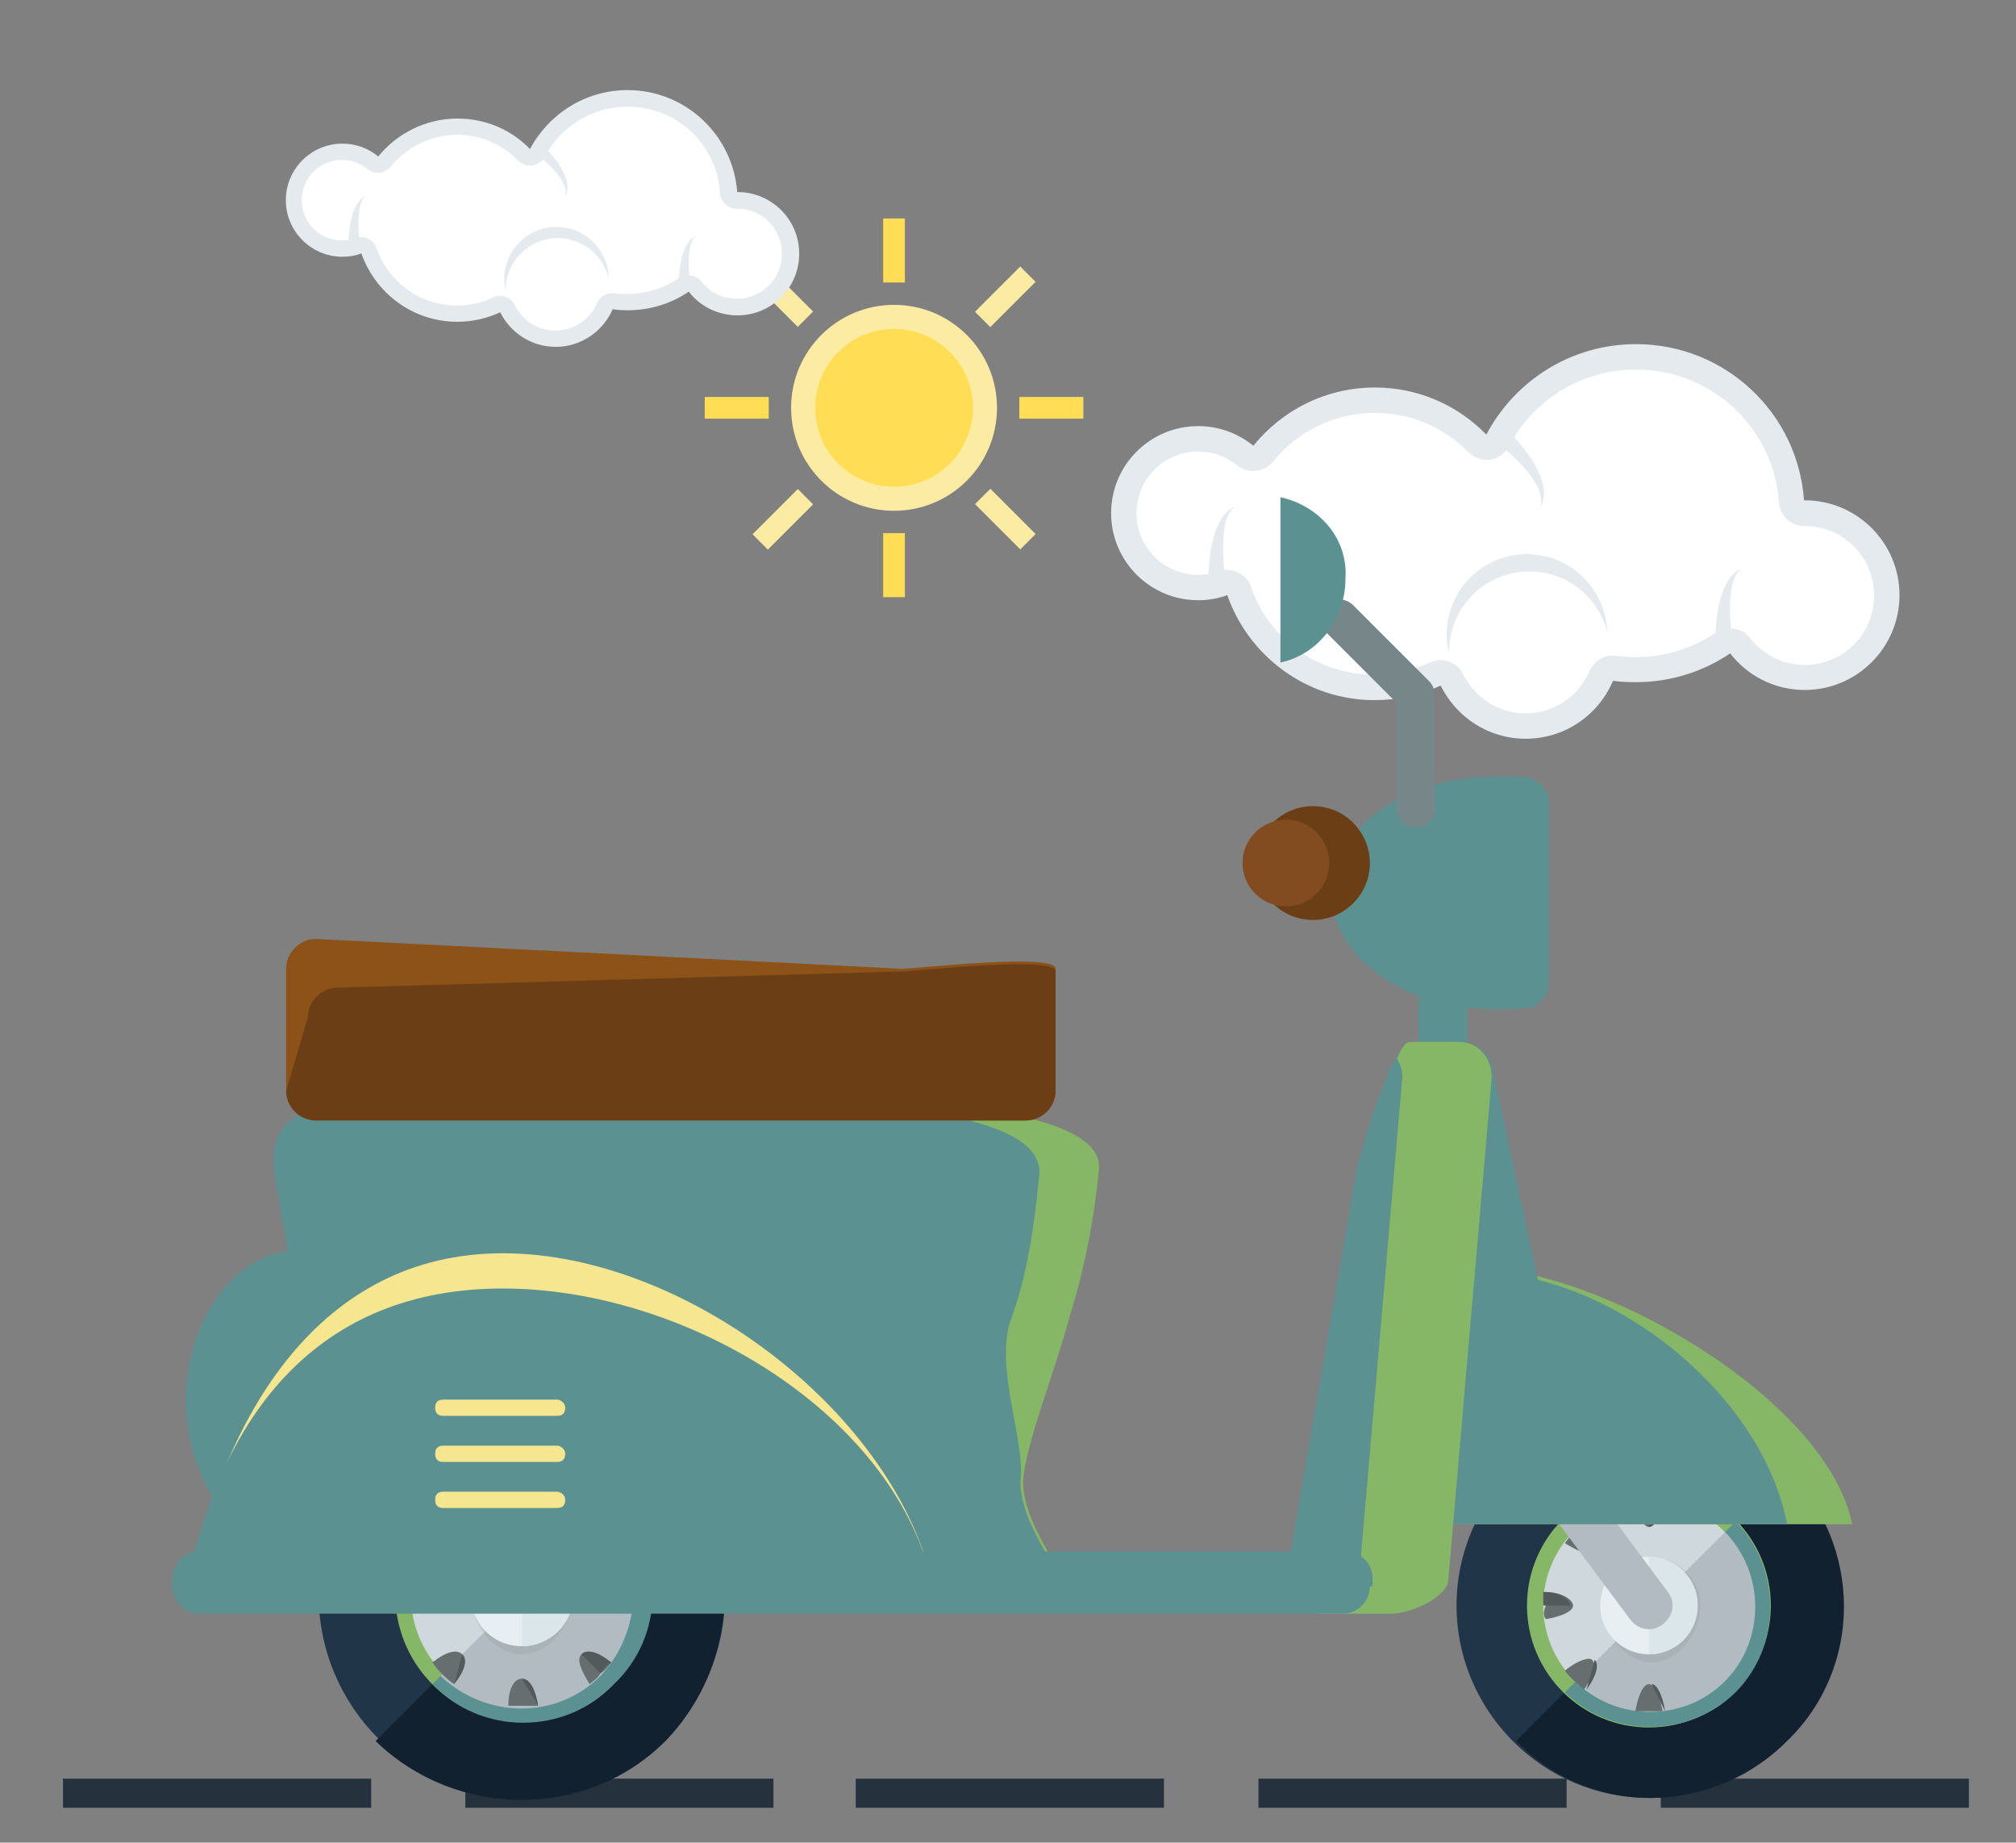<?xml version="1.0" encoding="utf-8"?>
<!-- Generator: Adobe Illustrator 25.0.0, SVG Export Plug-In . SVG Version: 6.00 Build 0)  -->
<svg version="1.1"
	 id="vespa" xmlns:cc="http://creativecommons.org/ns#" xmlns:dc="http://purl.org/dc/elements/1.1/" xmlns:rdf="http://www.w3.org/1999/02/22-rdf-syntax-ns#" xmlns:svg="http://www.w3.org/2000/svg"
	 xmlns="http://www.w3.org/2000/svg" xmlns:xlink="http://www.w3.org/1999/xlink" x="0px" y="0px" viewBox="0 0 595.3 544"
	 style="enable-background:new 0 0 595.3 544;" xml:space="preserve">
<rect x="0" y="0" width="595.3" height="544" fill="#808080" stroke="none"/>
<style type="text/css">
	.st0{fill:#E4EAED;}
	.st1{fill:#FFFFFF;}
	.st2{fill:#86B766;}
	.st3{fill:#5C9191;}
	.st4{fill:#203547;}
	.st5{fill:#122130;}
	.st6{fill:#CED8DD;}
	.st7{fill:#B2BBC1;}
	.st8{opacity:0.2;fill:#888F91;enable-background:new    ;}
	.st9{fill:#E7EFF2;}
	.st10{fill:#DAE6EA;}
	.st11{fill:#666E70;}
	.st12{fill:#535A5B;}
	.st13{fill:#8E8E8E;}
	.st14{fill:#8C5218;}
	.st15{fill:#6B3E15;}
	.st16{fill:#F6E68F;}
	.st17{fill:#824C20;}
	.st18{fill:#768689;}
	.st19{opacity:0.82;fill:#122130;}
	.st20{fill:#FFDE55;}
	.st21{fill:#FCEBA2;}
</style>
<g id="front.cloud" transform="translate(-115.99 -582.37)">
	<g id="g4074" transform="translate(-399.01 459.27)">
		<path id="path3995" class="st0" d="M998.1,224.7c-19.2,0-35.8,10.8-44.2,26.7c-8.4-8.6-20-13.9-32.9-13.9
			c-14.5,0-27.4,6.7-35.9,17.2c-4.4-3.6-10.1-5.8-16.3-5.8c-14.2,0-25.7,11.5-25.7,25.7c0,14.2,11.5,25.7,25.7,25.7
			c3,0,5.9-0.5,8.6-1.5c6.3,18,23.4,31,43.5,31c7,0,13.6-1.5,19.5-4.3c4.6,9.3,14.1,15.7,25.1,15.7c11.6,0,21.5-7,25.8-17.1
			c2.2,0.3,4.5,0.4,6.7,0.4c10.3,0,19.9-3.1,27.9-8.5c5.1,6.6,13.1,10.8,22,10.8c15.4,0,28-12.5,28-28c0-15.4-12.5-28-28-28h-0.2
			C1045.9,245,1024.4,224.7,998.1,224.7z"/>
		<path id="path4010" class="st1" d="M998.1,232.2c-16.4,0-30.5,9.2-37.6,22.7c-1.1,2.1-3.2,3.6-5.5,3.9c-2.4,0.3-4.7-0.5-6.4-2.2
			c-7-7.2-16.8-11.6-27.6-11.6c-12.2,0-23,5.6-30.1,14.4c-1.3,1.5-3.1,2.5-5.1,2.7c-2,0.2-4-0.4-5.5-1.6c-3.2-2.6-7.1-4.1-11.5-4.1
			c-10.1,0-18.2,8.1-18.2,18.2c0,10.1,8.1,18.2,18.2,18.2c2.2,0,4.2-0.4,6.1-1c1.9-0.7,3.9-0.6,5.7,0.3c1.8,0.9,3.2,2.4,3.8,4.3
			c5.2,15.1,19.5,25.9,36.5,25.9c5.9,0,11.4-1.3,16.3-3.6c3.7-1.7,8.1-0.2,9.9,3.5c3.3,6.8,10.3,11.5,18.4,11.5
			c8.5,0,15.8-5.2,18.9-12.5c1.3-3.1,4.5-5,7.9-4.5c1.9,0.2,3.8,0.4,5.7,0.4c8.8,0,16.9-2.7,23.7-7.2c3.3-2.2,7.7-1.5,10.1,1.6
			c3.8,4.8,9.5,7.9,16.1,7.9c11.4,0,20.5-9.1,20.5-20.5c0-11.4-9.1-20.5-20.5-20.5h-0.1c-3.9,0-7.2-3-7.5-6.9
			C1038.8,249.4,1020.5,232.2,998.1,232.2L998.1,232.2z"/>
		<path id="path4020" class="st0" d="M877.2,296.9c0,0-3.6-20.8,2.6-24.2c-9.6,3.8-7.9,26.6-7.9,26.6L877.2,296.9z"/>
		<path id="path4022" class="st0" d="M1026.9,315c0,0-3.6-20.8,2.6-24.2c-9.6,3.8-7.9,26.6-7.9,26.6L1026.9,315z"/>
		<path id="path4024" class="st0" d="M955.3,252.6c0,0,16.9,11.5,14.6,20.3c5.2-9.8-11.5-24.4-11.5-24.4L955.3,252.6L955.3,252.6z"
			/>
		<path id="path4005" class="st0" d="M965.9,286.7c-13.1,0-23.7,10.6-23.7,23.7c0,1.9,0.2,3.8,0.7,5.5c0-0.1,0-0.3,0-0.4
			c0-13.1,10.6-23.7,23.7-23.7c11.2,0,20.5,7.7,23,18.1C989.3,297.1,978.8,286.7,965.9,286.7z"/>
	</g>
</g>
<g id="vespa_1_">
	<path class="st2" d="M315.7,389.2c4-12.8,7.2-27.2,8.8-44c2.4-28-132.8-20.8-198.4-20.8S86.9,342.8,86.9,386s52.8,78.4,118.4,78.4
		c21.6,0,40.8-4,56.8-12c3.2,15.2,23.2,19.2,42.4,19.2c20.8,0-2.4-16-2.4-34.4C302.9,426,311.7,404.4,315.7,389.2z"/>
	<g>
		<path class="st3" d="M298.1,390.8c4.8-12.8,7.2-27.2,8.8-44c2.4-28-116-22.4-181.6-22.4S86.1,342.8,86.1,386s52.8,78.4,118.4,78.4
			c21.6,0,40.8-4,56.8-12c3.2,15.2,23.2,19.2,42.4,19.2c20.8,0-2.4-16-2.4-34.4C302.9,426,294.1,405.2,298.1,390.8z"/>
		<path class="st3" d="M433.3,324.4c0,4-3.2,7.2-7.2,7.2l0,0c-4,0-7.2-3.2-7.2-7.2v-36.8c0-4,3.2-7.2,7.2-7.2l0,0
			c4,0,7.2,3.2,7.2,7.2V324.4z"/>
		<path class="st3" d="M135.7,413.2c0,24-15.2,44-32.8,44H87.7c-18.4,0-32.8-20-32.8-44l0,0c0-24,15.2-44,32.8-44h14.4
			C120.5,369.2,135.7,389.2,135.7,413.2L135.7,413.2z"/>
	</g>
	<path class="st4" d="M543.7,474c0,31.2-25.6,56.8-56.8,56.8s-56.8-25.6-56.8-56.8s25.6-56.8,56.8-56.8
		C518.9,417.2,543.7,442.8,543.7,474z"/>
	<path class="st5" d="M527.7,434c22.4,22.4,22.4,58.4,0,80c-22.4,22.4-58.4,22.4-80,0"/>
	<circle class="st2" cx="486.9" cy="474" r="36"/>
	<path class="st3" d="M512.5,449.2c13.6,13.6,13.6,36.8,0,50.4c-13.6,13.6-36.8,13.6-50.4,0"/>
	<circle class="st6" cx="486.9" cy="474" r="31.2"/>
	<path class="st7" d="M509.3,452.4c12,12,12,32,0,44s-32,12-44,0"/>
	<path class="st8" d="M502.1,474c0,8-6.4,16.8-14.4,16.8s-14.4-8.8-14.4-16.8s6.4-14.4,14.4-14.4C494.9,459.6,502.1,466,502.1,474z"
		/>
	<circle class="st9" cx="486.9" cy="474" r="14.4"/>
	<path class="st10" d="M486.9,459.6c8,0,14.4,6.4,14.4,14.4s-6.4,14.4-14.4,14.4"/>
	<path class="st11" d="M486.9,442.8c-1.6,0-3.2,0-4,0c0.8,4.8,2.4,8,4,8s4-3.2,4-8C490.1,442.8,488.5,442.8,486.9,442.8z"/>
	<path class="st12" d="M486.9,450.8c1.6,0,4-3.2,4-8c-1.6,0-2.4,0-4,0"/>
	<path class="st11" d="M482.9,505.2c2.4,0,5.6,0,8,0c-0.8-4.8-2.4-8-4-8S483.7,500.4,482.9,505.2z"/>
	<path class="st12" d="M491.7,505.2c-0.8-4.8-2.4-8-4-8"/>
	<path class="st11" d="M462.1,455.6c4,2.4,7.2,4,8.8,2.4c1.6-1.6,0-4.8-2.4-8.8C466.1,450.8,463.7,453.2,462.1,455.6z"/>
	<path class="st12" d="M470.9,458c1.6-1.6,0-4.8-2.4-8.8"/>
	<path class="st7" d="M492.5,470c2.4,3.2,1.6,7.2-1.6,9.6l0,0c-3.2,2.4-7.2,1.6-9.6-1.6l-30.4-40.8c-2.4-3.2-1.6-7.2,1.6-9.6l0,0
		c3.2-2.4,7.2-1.6,9.6,1.6L492.5,470z"/>
	<path class="st11" d="M456.5,478c4.8-0.8,8-2.4,8-4s-3.2-4-8-4c0,1.6,0,2.4,0,4C455.7,475.6,455.7,477.2,456.5,478z"/>
	<path class="st12" d="M463.7,474c0-1.6-3.2-4-8-4c0,1.6,0,2.4,0,4"/>
	<path class="st11" d="M462.1,493.2c1.6,2.4,4,4,5.6,5.6c2.4-3.2,4-7.2,2.4-8.8C469.3,489.2,466.1,490,462.1,493.2z"/>
	<path class="st12" d="M468.5,498.8c2.4-3.2,4-7.2,2.4-8.8"/>
	<path d="M233.3,470.8c0,1.6-1.6,3.2-3.2,3.2h-152c-1.6,0-3.2-1.6-3.2-3.2l0,0c0-1.6,1.6-3.2,3.2-3.2h152.8
		C232.5,467.6,233.3,469.2,233.3,470.8L233.3,470.8z"/>
	<path d="M87.7,468.4c0-36.8,29.6-67.2,67.2-67.2c36.8,0,67.2,29.6,67.2,67.2"/>
	<path class="st13" d="M223.7,468.4h-5.6c0-35.2-28.8-64-64-64s-64,28.8-64,64h-5.6c0-38.4,31.2-69.6,69.6-69.6
		S223.7,430,223.7,468.4z"/>
	<circle class="st4" cx="154.1" cy="470.8" r="60"/>
	<path class="st5" d="M196.5,428.4c23.2,23.2,23.2,61.6,0,85.6c-23.2,23.2-61.6,23.2-85.6,0"/>
	
		<ellipse transform="matrix(7.088903e-02 -0.998 0.998 7.088903e-02 -326.44 591.138)" class="st2" cx="154.1" cy="470.8" rx="37.6" ry="37.6"/>
	<path class="st3" d="M181.3,443.6c15.2,15.2,15.2,39.2,0,53.6c-14.4,15.2-39.2,15.2-53.6,0"/>
	<circle class="st6" cx="154.1" cy="470.8" r="32.8"/>
	<path class="st7" d="M177.3,447.6c12.8,12.8,12.8,33.6,0,47.2c-12.8,12.8-33.6,12.8-47.2,0"/>
	<path class="st8" d="M169.3,470.8c0,8.8-7.2,17.6-15.2,17.6c-8.8,0-15.2-9.6-15.2-17.6c0-8.8,7.2-15.2,15.2-15.2
		C162.9,455.6,169.3,462,169.3,470.8z"/>
	<path class="st9" d="M169.3,470.8c0,8.8-7.2,15.2-15.2,15.2c-8.8,0-15.2-7.2-15.2-15.2c0-8.8,7.2-15.2,15.2-15.2
		C162.9,455.6,169.3,462,169.3,470.8z"/>
	<path class="st10" d="M154.1,455.6c8.8,0,15.2,7.2,15.2,15.2c0,8.8-7.2,15.2-15.2,15.2"/>
	<path class="st11" d="M154.1,437.2c-1.6,0-3.2,0-4.8,0c0.8,4.8,2.4,8,4.8,8c2.4,0,4-3.2,4.8-8C157.3,438,155.7,437.2,154.1,437.2z"
		/>
	<path class="st12" d="M154.1,446c2.4,0,4-3.2,4.8-8c-1.6,0-3.2,0-4.8,0"/>
	<path class="st11" d="M150.1,503.6c3.2,0,5.6,0,8.8,0c-0.8-4.8-2.4-8-4.8-8S150.1,498.8,150.1,503.6z"/>
	<path class="st12" d="M158.9,503.6c-0.8-4.8-2.4-8-4.8-8"/>
	<path class="st11" d="M127.7,450.8c4,3.2,7.2,4,8.8,2.4c1.6-1.6,0-4.8-2.4-8.8C131.7,446,129.3,448.4,127.7,450.8z"/>
	<path class="st12" d="M136.5,453.2c1.6-1.6,0-4.8-2.4-8.8"/>
	<path class="st11" d="M180.5,490.8c-4-3.2-7.2-4-8.8-2.4s0,4.8,2.4,8.8c0.8-0.8,2.4-1.6,3.2-3.2
		C178.9,493.2,179.7,491.6,180.5,490.8z"/>
	<path class="st12" d="M177.3,494c0.8-0.8,1.6-2.4,3.2-3.2c-4-3.2-7.2-4-8.8-2.4"/>
	<path class="st11" d="M121.3,474.8c4.8-0.8,8-2.4,8-4.8s-3.2-4-8-4.8c0,1.6,0,3.2,0,4.8S121.3,474,121.3,474.8z"/>
	<path class="st12" d="M129.3,470.8c0-2.4-3.2-4-8-4.8c0,1.6,0,3.2,0,4.8"/>
	<path class="st11" d="M178.9,470.8c0,2.4,3.2,4,8,4.8c0.8-3.2,0.8-5.6,0-8.8C182.1,466.8,178.9,468.4,178.9,470.8z"/>
	<path class="st12" d="M186.9,466c-4.8,0.8-8,2.4-8,4.8"/>
	<path class="st11" d="M127.7,490.8c1.6,2.4,4,4.8,6.4,6.4c3.2-4,4-7.2,2.4-8.8C134.9,486.8,131.7,487.6,127.7,490.8z"/>
	<path class="st12" d="M134.1,497.2c3.2-4,4-7.2,2.4-8.8"/>
	<path class="st11" d="M174.1,444.4c-3.2,4-4,7.2-2.4,8.8c1.6,1.6,4.8,0,8.8-2.4C178.9,448.4,176.5,446,174.1,444.4z"/>
	<path class="st12" d="M174.1,444.4c-3.2,4-4,7.2-2.4,8.8"/>
	<path class="st2" d="M546.9,450c-7.2-36.8-74.4-76-112.8-76c-39.2,0-12.8,39.2-20,76H546.9z"/>
	<path class="st3" d="M527.7,450c-7.2-38.4-52-74.4-91.2-74.4s-34.4,36-42.4,74.4H527.7z"/>
	<path class="st14" d="M311.7,322c0,4.8-4,8.8-8.8,8.8H93.3c-4.8,0-8.8-4-8.8-8.8v-36c0-4.8,4-8.8,8.8-8.8l172.8,8.8
		c4.8,0,45.6-4.8,45.6,0L311.7,322L311.7,322z"/>
	<path class="st15" d="M311.7,322c0,4.8-4,8.8-8.8,8.8H93.3c-4.8,0-8.8-4-8.8-8.8l6.4-21.6c0-4.8,4-8.8,8.8-8.8l166.4-4.8
		c4.8,0,45.6-4.8,45.6,0V322z"/>
	<path class="st3" d="M455.7,385.2c0,5.6-39.2,91.2-44.8,91.2h-20.8c-5.6,0-10.4-4.8-10.4-10.4l20-115.2c0-5.6,11.2-43.2,16.8-43.2
		h14.4c5.6,0,10.4,4.8,10.4,10.4L455.7,385.2z"/>
	<path class="st2" d="M430.9,307.6h-14.4c-1.6,0-2.4,1.6-4,4.8c0.8,1.6,1.6,3.2,1.6,5.6l-12.8,148c0,4.8-7.2,8.8-13.6,9.6
		c0.8,0,1.6,0.8,2.4,0.8h20.8c5.6,0,16.8-4.8,16.8-10.4l12.8-148C440.5,312.4,436.5,307.6,430.9,307.6z"/>
	<path class="st16" d="M275.7,469.2C265.3,418,202.9,370,148.5,370s-82.4,48-92.8,99.2L275.7,469.2L275.7,469.2z"/>
	<g>
		<path class="st3" d="M275.7,469.2c-10.4-51.2-72.8-88.8-127.2-88.8s-83.2,36.8-93.6,88.8H275.7z"/>
		<path class="st3" d="M404.5,468.4c0,4-3.2,8-8,8H58.9c-4,0-8-3.2-8-8V466c0-4,3.2-8,8-8h338.4c4,0,8,3.2,8,8v2.4H404.5z"/>
		<path class="st3" d="M453.3,230c-3.2-0.8-7.2-0.8-11.2-0.8c-27.2,0-48.8,15.2-48.8,34.4c0,19.2,21.6,34.4,48.8,34.4
			c4,0,7.2,0,11.2-0.8V230z"/>
	</g>
	<path class="st3" d="M457.3,290.8c0,3.2-3.2,6.4-6.4,6.4l0,0c-3.2,0-6.4-3.2-6.4-6.4v-54.4c0-3.2,3.2-6.4,6.4-6.4l0,0
		c3.2,0,6.4,3.2,6.4,6.4V290.8z"/>
	<g>
		<path class="st16" d="M166.9,415.6c0,1.6-0.8,2.4-2.4,2.4h-33.6c-1.6,0-2.4-0.8-2.4-2.4l0,0c0-1.6,0.8-2.4,2.4-2.4h33.6
			C165.3,413.2,166.9,414,166.9,415.6L166.9,415.6z"/>
		<path class="st16" d="M166.9,429.2c0,1.6-0.8,2.4-2.4,2.4h-33.6c-1.6,0-2.4-0.8-2.4-2.4l0,0c0-1.6,0.8-2.4,2.4-2.4h33.6
			C165.3,426.8,166.9,427.6,166.9,429.2L166.9,429.2z"/>
		<path class="st16" d="M166.9,442.8c0,1.6-0.8,2.4-2.4,2.4h-33.6c-1.6,0-2.4-0.8-2.4-2.4l0,0c0-1.6,0.8-2.4,2.4-2.4h33.6
			C165.3,440.4,166.9,441.2,166.9,442.8L166.9,442.8z"/>
	</g>
	<circle class="st15" cx="387.7" cy="254.8" r="16.8"/>
	<circle class="st17" cx="379.7" cy="254.8" r="12.8"/>
	<path class="st18" d="M418.1,244.4c-3.2,0-5.6-2.4-5.6-5.6v-31.2l-20.8-20.8c-2.4-2.4-2.4-5.6,0-8c2.4-2.4,5.6-2.4,8,0l22.4,22.4
		c0.8,0.8,1.6,2.4,1.6,4v33.6C423.7,242,421.3,244.4,418.1,244.4z"/>
	<path class="st3" d="M378.1,146.8v48.8c11.2-2.4,19.2-12.8,19.2-24.8C398.1,158.8,389.3,149.2,378.1,146.8z"/>
</g>
<g id="street">
	<polyline class="st19" points="18.6,525.1 109.6,525.1 109.6,533.7 18.6,533.7 	"/>
	<polyline class="st19" points="137.4,525.1 228.4,525.1 228.4,533.7 137.4,533.7 	"/>
	<polyline class="st19" points="252.7,525.1 343.7,525.1 343.7,533.7 252.7,533.7 	"/>
	<polyline class="st19" points="371.6,525.1 462.6,525.1 462.6,533.7 371.6,533.7 	"/>
	<polyline class="st19" points="490.4,525.1 581.4,525.1 581.4,533.7 490.4,533.7 	"/>
</g>
<g id="sun">
	<rect x="260.8" y="157.4" class="st20" width="6.4" height="18.9"/>
	<rect x="260.8" y="64.5" class="st20" width="6.4" height="18.9"/>
	
		<rect x="221.7" y="150.1" transform="matrix(0.707 -0.707 0.707 0.707 -40.645 208.359)" class="st21" width="18.9" height="6.4"/>
	
		<rect x="287.4" y="84.4" transform="matrix(0.707 -0.707 0.707 0.707 25.039 235.566)" class="st21" width="18.9" height="6.4"/>
	<rect x="208.1" y="117.2" class="st20" width="18.9" height="6.4"/>
	<rect x="301" y="117.2" class="st20" width="18.9" height="6.4"/>
	
		<rect x="228" y="78.1" transform="matrix(0.707 -0.707 0.707 0.707 5.801 189.121)" class="st21" width="6.4" height="18.9"/>
	
		<rect x="293.7" y="143.8" transform="matrix(0.707 -0.707 0.707 0.707 -21.406 254.804)" class="st21" width="6.4" height="18.9"/>
	<circle class="st21" cx="264" cy="120.4" r="30.4"/>
	<circle class="st20" cx="264" cy="120.4" r="23.3"/>
</g>
<g id="back.cloud" transform="translate(-115.99 -582.37)">
	<g id="g4074_1_" transform="translate(-399.01 459.27)">
		<path id="path3995_1_" class="st0" d="M700.3,149.7c-12.5,0-23.3,7.1-28.8,17.4c-5.4-5.6-13-9-21.4-9c-9.4,0-17.9,4.4-23.4,11.2
			c-2.9-2.4-6.6-3.8-10.6-3.8c-9.2,0-16.7,7.5-16.7,16.7c0,9.2,7.5,16.7,16.7,16.7c2,0,3.9-0.3,5.6-1c4.1,11.7,15.2,20.2,28.3,20.2
			c4.5,0,8.8-1,12.7-2.8c3,6,9.2,10.2,16.4,10.2c7.5,0,14-4.6,16.8-11.1c1.4,0.2,2.9,0.3,4.4,0.3c6.7,0,13-2,18.1-5.5
			c3.3,4.3,8.5,7,14.4,7c10.1,0,18.2-8.2,18.2-18.2c0-10.1-8.2-18.2-18.2-18.2h-0.1C731.4,162.9,717.4,149.7,700.3,149.7z"/>
		<path id="path4010_1_" class="st1" d="M700.3,154.6c-10.6,0-19.8,6-24.5,14.8c-0.7,1.4-2.1,2.3-3.6,2.5c-1.5,0.2-3.1-0.3-4.2-1.4
			c-4.6-4.7-10.9-7.6-18-7.6c-7.9,0-15,3.7-19.6,9.4c-0.8,1-2,1.6-3.3,1.8c-1.3,0.1-2.6-0.3-3.6-1.1c-2.1-1.7-4.6-2.7-7.5-2.7
			c-6.6,0-11.9,5.3-11.9,11.9c0,6.6,5.3,11.9,11.9,11.9c1.4,0,2.7-0.2,4-0.7c1.2-0.4,2.6-0.4,3.7,0.2c1.2,0.6,2.1,1.6,2.5,2.8
			c3.4,9.8,12.7,16.9,23.8,16.9c3.8,0,7.4-0.8,10.6-2.4c2.4-1.1,5.3-0.1,6.4,2.3c2.2,4.4,6.7,7.5,12,7.5c5.6,0,10.3-3.4,12.3-8.1
			c0.9-2,3-3.2,5.1-2.9c1.2,0.2,2.5,0.2,3.7,0.2c5.7,0,11-1.7,15.4-4.7c2.1-1.4,5-1,6.6,1c2.4,3.1,6.2,5.1,10.5,5.1
			c7.4,0,13.3-5.9,13.3-13.3c0-7.4-5.9-13.3-13.3-13.3h-0.1c-2.6,0-4.7-2-4.9-4.5C726.8,165.8,714.9,154.6,700.3,154.6L700.3,154.6z
			"/>
		<path id="path4020_1_" class="st0" d="M621.5,196.7c0,0-2.3-13.5,1.7-15.8c-6.3,2.5-5.2,17.4-5.2,17.4L621.5,196.7z"/>
		<path id="path4022_1_" class="st0" d="M719,208.5c0,0-2.3-13.5,1.7-15.8c-6.3,2.5-5.2,17.4-5.2,17.4L719,208.5z"/>
		<path id="path4024_1_" class="st0" d="M672.4,167.9c0,0,11,7.5,9.5,13.2c3.4-6.4-7.5-15.9-7.5-15.9L672.4,167.9L672.4,167.9z"/>
		<path id="path4005_1_" class="st0" d="M679.3,190.1c-8.5,0-15.4,6.9-15.4,15.4c0,1.2,0.2,2.5,0.4,3.6c0-0.1,0-0.2,0-0.3
			c0-8.5,6.9-15.4,15.4-15.4c7.3,0,13.4,5,15,11.8C694.6,196.8,687.7,190.1,679.3,190.1z"/>
	</g>
</g>
</svg>
